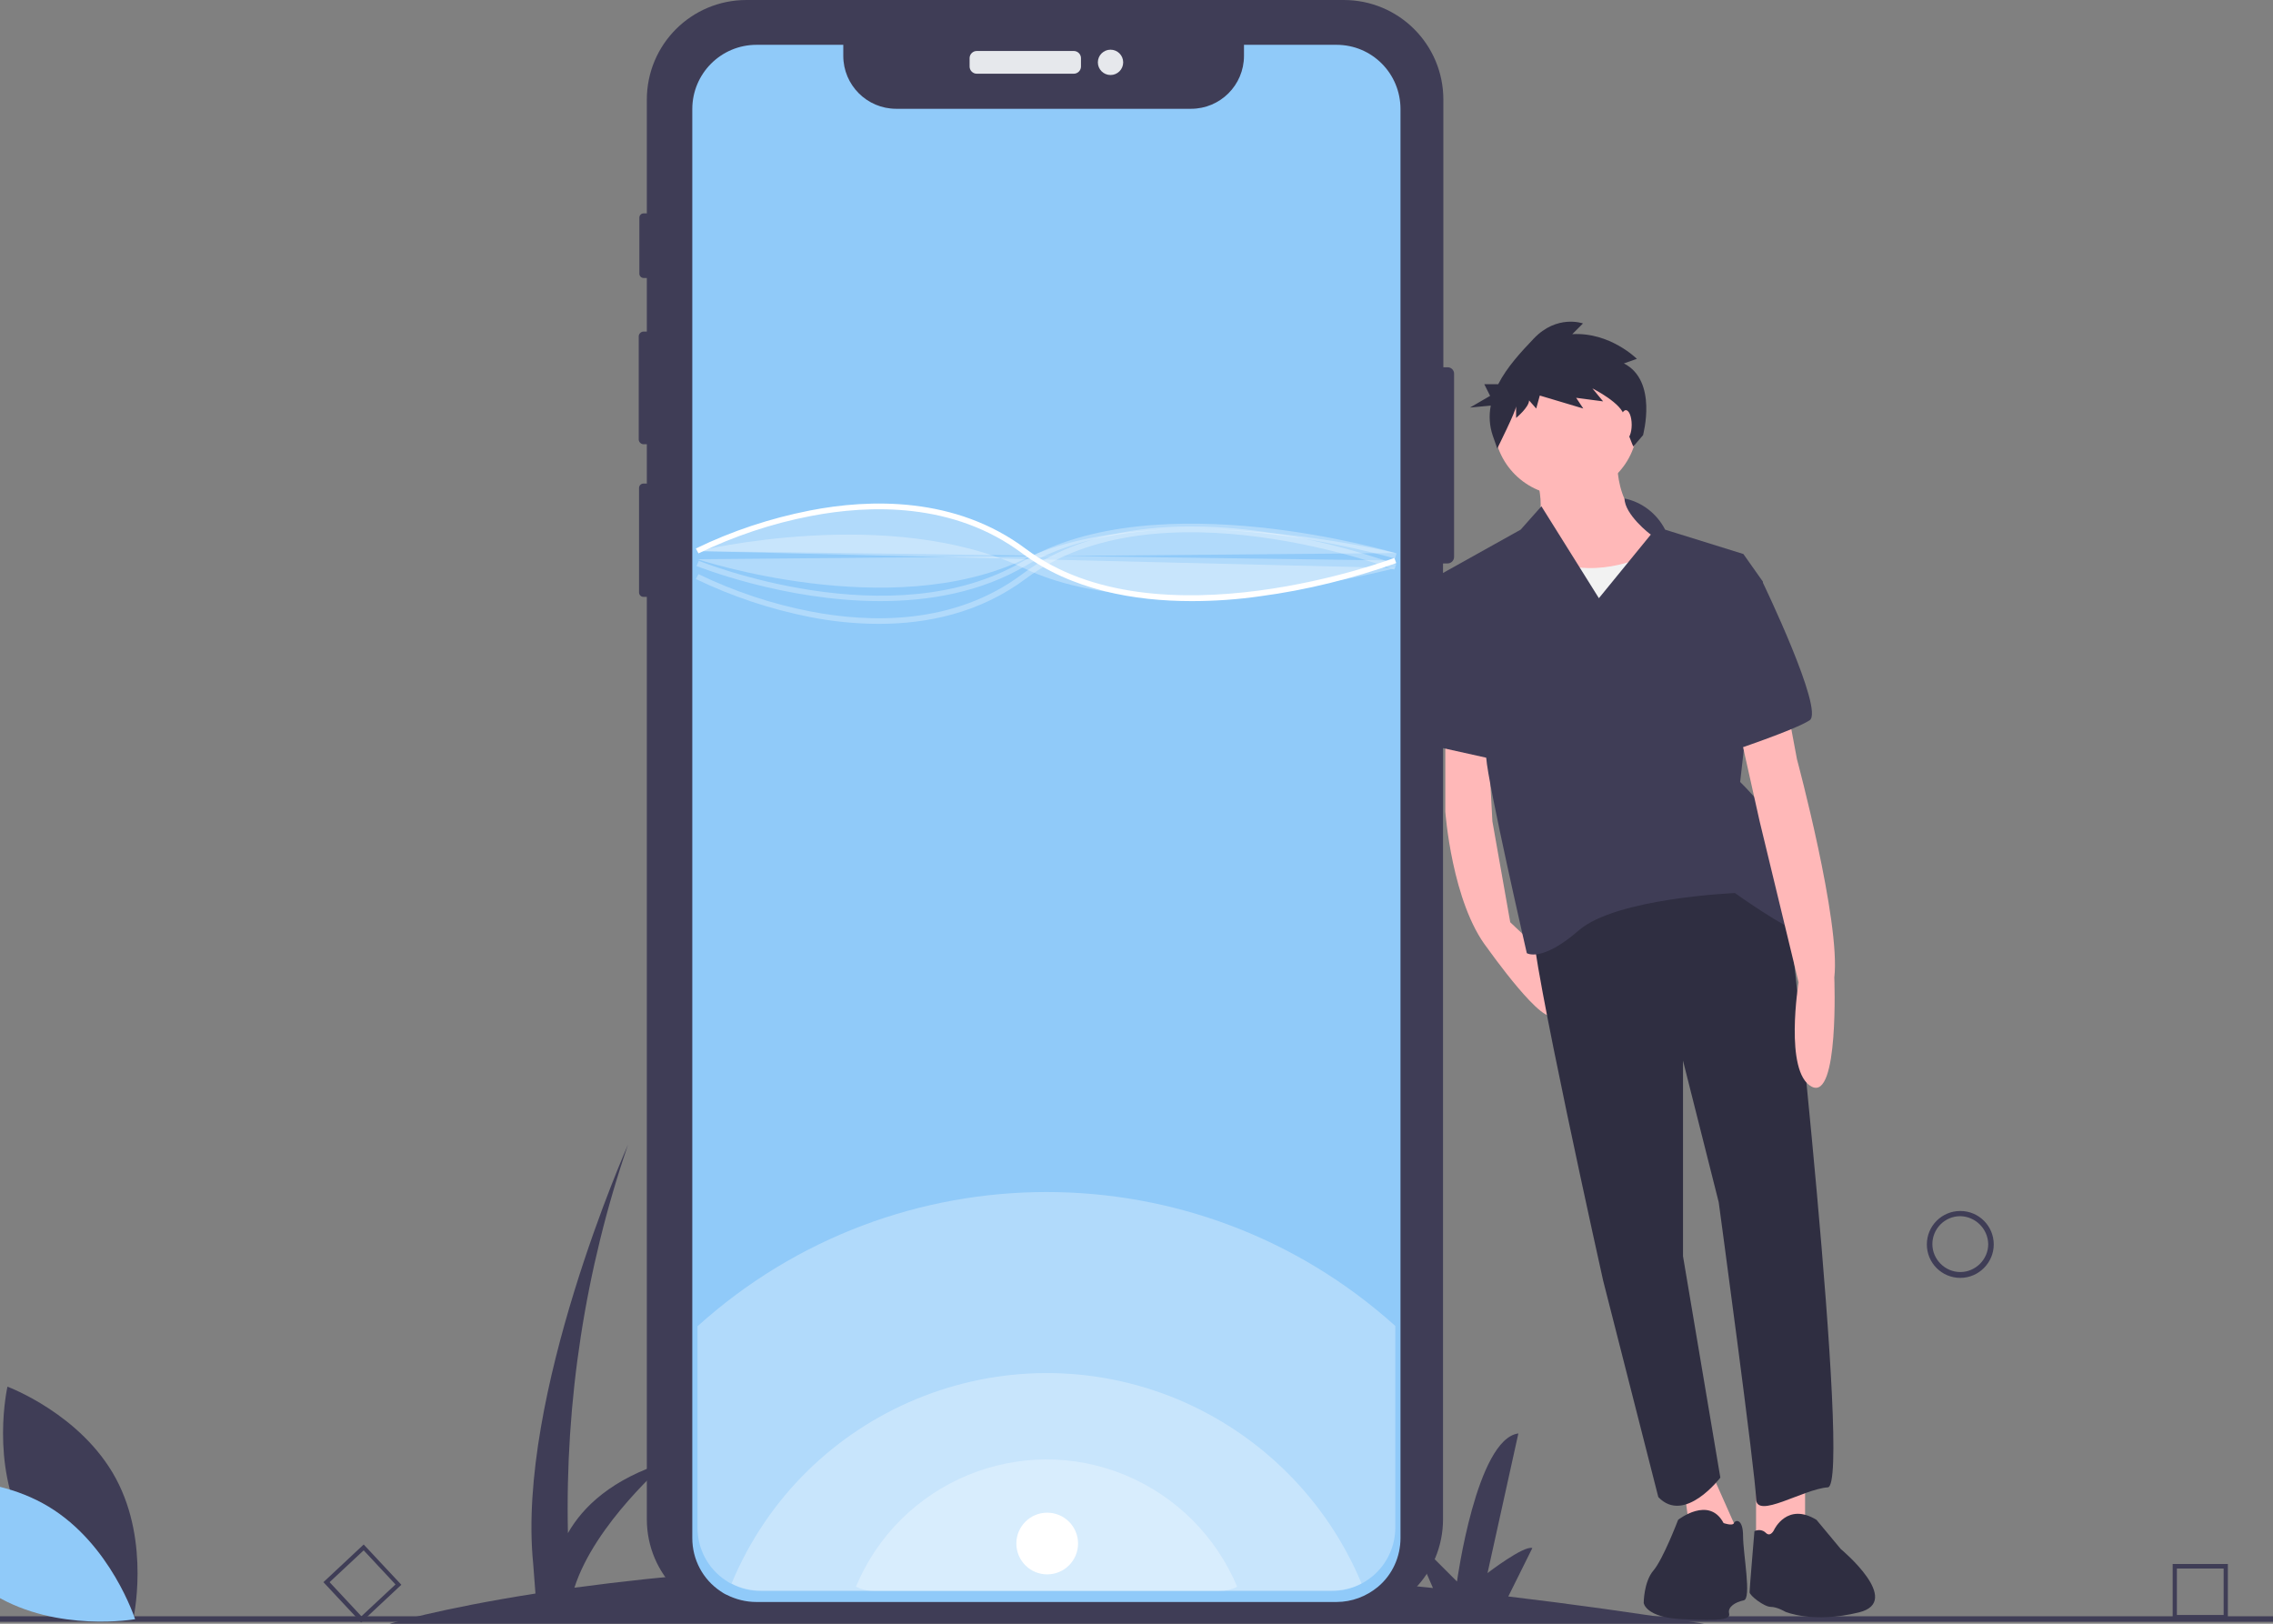 <?xml version="1.0" encoding="utf-8"?>
<!-- Generator: Adobe Illustrator 23.0.5, SVG Export Plug-In . SVG Version: 6.00 Build 0)  -->
<svg version="1.1" id="f7bb3db6-0aca-42e3-bcc4-5e9b3a55e19d"
	 xmlns="http://www.w3.org/2000/svg" xmlns:xlink="http://www.w3.org/1999/xlink" x="0px" y="0px" viewBox="0 0 700 500"
	 style="enable-background:new 0 0 700 500;" xml:space="preserve">
<rect x="0" y="0" width="700" height="500" fill="#808080" stroke="none"/>
<style type="text/css">
	.st0{fill:#3F3D56;}
	.st1{fill:#E6E8EC;}
	.st2{fill:#90CAF9;}
	.st3{opacity:0.3;fill:#FFFFFF;enable-background:new    ;}
	.st4{fill:#FFFFFF;}
	.st5{fill:#FFB8B8;}
	.st6{fill:#2F2E41;}
	.st7{fill:#F2F2F2;}
</style>
<title>Mobile_application</title>
<path class="st0" d="M524.8,500c-20.9-3.3-41-6.1-60.3-8.4l7.4-14.9c-2.6-0.9-13.8,7.7-13.8,7.7l9.5-43
	c-12.9,1.7-18.9,45.6-18.9,45.6l-14.6-14.6l7.2,16.6c-59.1-6.2-110-8.1-152.9-7.7l6.4-12.7c-2.6-0.9-13.8,7.7-13.8,7.7l9.5-43
	c-12.9,1.7-18.9,45.6-18.9,45.6l-14.6-14.6l7.6,17.5c-29.4,0.9-58.6,3.2-87.7,7.1c6.3-19.8,28.5-38.8,28.5-38.8
	c-17,5.3-25.9,13.9-30.5,22c-0.9-40.6,5.3-81.1,18.5-119.6c0,0-34.4,77.4-29.2,129l0.7,9.2c-29.9,4.7-44.9,9.3-44.9,9.3H524.8z"/>
<path class="st0" d="M603.7,393.5c-5.7,0-10.3-4.6-10.3-10.3s4.6-10.3,10.3-10.3c5.7,0,10.3,4.6,10.3,10.3
	C614,388.8,609.4,393.5,603.7,393.5z M603.7,374.5c-4.8,0-8.6,3.9-8.6,8.6s3.9,8.6,8.6,8.6s8.6-3.9,8.6-8.6
	C612.2,378.4,608.4,374.6,603.7,374.5z"/>
<path class="st0" d="M686.1,498.6h-17v-17h17V498.6z M670.4,497.3h14.4V483h-14.4V497.3z"/>
<path class="st0" d="M111.2,499.6l-11.6-12.4l12.4-11.6l11.6,12.4L111.2,499.6z M101.5,487.2l9.8,10.5l10.5-9.8l-9.8-10.5
	L101.5,487.2z"/>
<rect x="-9.6" y="497.7" class="st0" width="737.8" height="1.7"/>
<path class="st0" d="M447.8,115v56.5c0,1.1-0.9,2-2,2h-1.4v294.3c0,17-13.7,30.7-30.7,30.7H229.9c-17,0-30.7-13.7-30.7-30.7
	c0,0,0,0,0,0v-284h-1c-0.8,0-1.4-0.6-1.4-1.4v-32.1c0-0.8,0.6-1.4,1.4-1.4c0,0,0,0,0,0h1v-12.1h-1c-0.8,0-1.5-0.7-1.5-1.5v-31.7
	c0-0.8,0.7-1.5,1.5-1.5h1V85.6h-1c-0.7,0-1.3-0.6-1.3-1.3c0,0,0,0,0,0V67c0-0.7,0.6-1.3,1.3-1.3h1v-35c0-17,13.7-30.7,30.7-30.7
	h183.9c17,0,30.7,13.7,30.7,30.7v82.4h1.4C446.9,113.1,447.8,114,447.8,115z"/>
<path class="st1" d="M300.8,15.7h29.9c1.2,0,2.2,1,2.2,2.2v2.6c0,1.2-1,2.2-2.2,2.2h-29.9c-1.2,0-2.2-1-2.2-2.2v-2.6
	C298.6,16.7,299.6,15.7,300.8,15.7z"/>
<circle class="st1" cx="342" cy="19.2" r="3.9"/>
<path class="st2" d="M431.3,33.6v440c0,5.8-2.5,11.3-6.9,15c-3.6,3-8.1,4.7-12.8,4.7H232.9c-3.2,0-6.3-0.8-9.1-2.2
	c-0.7-0.3-1.3-0.7-1.9-1.1c-5.5-3.7-8.7-9.8-8.7-16.4v-440c0-10.9,8.8-19.8,19.8-19.8c0,0,0,0,0,0h26.7v3.4c0,9,7.3,16.3,16.3,16.3
	h90.8c9,0,16.3-7.3,16.3-16.3v-3.4h28.5C422.5,13.8,431.3,22.6,431.3,33.6C431.3,33.5,431.3,33.6,431.3,33.6z"/>
<path class="st3" d="M429.7,408.3v62.1c0,5.7-2.5,11.1-6.8,14.8c-3.5,3-8,4.7-12.6,4.7h-176c-3.1,0-6.2-0.7-9-2.2
	c-0.7-0.3-1.3-0.7-1.9-1.1c-5.4-3.6-8.6-9.7-8.6-16.2v-62C275.9,353.3,368.6,353.3,429.7,408.3z"/>
<path class="st3" d="M419.3,487.6c-2.8,1.5-5.9,2.2-9,2.2h-176c-3.1,0-6.2-0.7-9-2.2c22.3-53.6,83.8-79,137.4-56.7
	C388.2,441.6,408.6,461.9,419.3,487.6L419.3,487.6z"/>
<path class="st3" d="M381,488.6c-1.7,0.9-3.6,1.3-5.5,1.3H269c-1.9,0-3.8-0.5-5.4-1.3c13.5-32.4,50.7-47.8,83.1-34.3
	C362.2,460.8,374.5,473.1,381,488.6z"/>
<path class="st4" d="M367,185.1c-17.7,0-37-3.4-52.2-14.7c-21.1-15.8-47-15-65.1-11.5c-12,2.3-23.6,6.2-34.6,11.5l-0.8-1.5
	c11.1-5.4,22.9-9.3,35.1-11.7c18.4-3.6,44.9-4.4,66.5,11.8c40.4,30.3,112.8,3.1,113.5,2.8l0.6,1.6c-13.6,4.8-27.6,8.3-41.9,10.2
	C381.2,184.6,374.1,185.1,367,185.1z"/>
<path class="st3" d="M214.8,169.7c0,0,59.3-14.4,100.6,5.3s114.4-0.1,114.4-0.1"/>
<path class="st3" d="M270.8,192.1c-7.2,0-14.3-0.7-21.4-2.1c-12.1-2.4-23.9-6.3-35.1-11.7l0.8-1.5c11,5.3,22.6,9.2,34.6,11.5
	c18.1,3.5,44,4.3,65.1-11.5c21.6-16.2,51.8-16.1,73.3-13.2c14.3,1.9,28.3,5.4,41.9,10.2l-0.6,1.6c-0.7-0.3-73.1-27.5-113.5,2.8
	C301.7,188.8,285.5,192.1,270.8,192.1z"/>
<path class="st3" d="M271.1,185.1c-29.8,0-56.2-10.7-56.6-10.8l0.7-1.6c0.6,0.2,59.4,24,99.9,0.1c41.1-24.4,114.3-2.6,115-2.4
	l-0.5,1.6c-0.7-0.2-73.2-21.7-113.7,2.2C302,182.4,286.1,185.1,271.1,185.1z"/>
<path class="st3" d="M214.8,172.2c0,0,59.3,19.7,100.6,0s114.4-1.9,114.4-1.9"/>
<path class="st5" d="M445.1,224.8v25.1c0,0,2,28.1,13,42.1c0,0,18.1,25.6,20.6,20.1l-3.1-18.2l-10.5-9.9l-5.5-31.1l-1.5-28.1
	L445.1,224.8z"/>
<polygon class="st5" points="555.9,451.5 555.9,470 540.8,475.6 540.8,454 "/>
<polygon class="st5" points="525.3,449.5 535.3,472 521.3,478.1 518.3,456 "/>
<path class="st6" d="M550.4,276.5c0,0,20.1,181,12.5,181.5c-7.5,0.5-22.1,10-22.1,3.5s-11.5-91.3-11.5-91.3l-11-43.6v60.2l11.5,68.2
	c0,0-11,14.5-19.1,6l-17-66.7c0,0-22.6-101.3-21.6-109.3C472.1,285,523.8,240.9,550.4,276.5z"/>
<path class="st6" d="M546.4,471c0,0,4-8.5,13-3l7.5,9c0,0,19.4,16.1,5.6,19.5c-14.2,3.5-22.7-0.2-22.7-0.2s-2.5-1.5-4.5-1.5
	s-6.5-3.5-6.5-4.5c0-1,1.5-18.8,1.5-18.8c1.2-0.6,2.6-0.4,3.5,0.5C545.3,473.5,546.4,471,546.4,471z"/>
<path class="st6" d="M516.8,468c0,0,9.5-7.5,14,1c0,0,2.8,1,3.2,0s2.8-1.5,2.8,4c0,5.5,2.7,19.3,0.2,19.8c-2.5,0.5-5,2-4.5,4
	c0.5,2-2.7,2.3-14.3,1.8c-11.5-0.5-12-5-12-5s0-6.5,3-10S516.8,468,516.8,468z"/>
<path class="st5" d="M498.2,139.6c0,0-2.5,18.6,13.5,25.1c16,6.5-35.6,28.1-40.6,15.5c-5-12.5,1-16.5,1-16.5s5-5,0.5-18.6
	L498.2,139.6z"/>
<circle class="st5" cx="482.2" cy="130.5" r="22.1"/>
<path class="st7" d="M507.7,170.7c0,0-15,8-29.6,2s-14,20.1-14,20.1l7.5,19.6l52.2-5l-3.5-30.1L507.7,170.7z"/>
<path class="st0" d="M500.3,153.5c5.4,1.1,10,4.7,12.5,9.6l24.1,7.5l6,8.5l-7,61.7c0,0,13,12.5,13,19.6s16,31.1,8,28.1
	S534.3,275,534.3,275s-36.6,1.5-48.1,11.5s-16,7-16,7s-12-52.2-12.5-60.2c-0.5-8-14.5-56.2-14.5-56.2l25.1-14l6.4-7.2l17.7,28.3
	l16-19.6C508.2,164.6,500.3,158.4,500.3,153.5z"/>
<path class="st5" d="M550.4,217.8l3,16c0,0,13.5,50.1,11.5,67.2c0,0,1.5,38.1-7,33.6c-8.5-4.5-4-32.1-4-32.1l-12-49.6l-6.5-29.1
	L550.4,217.8z"/>
<path class="st0" d="M537.8,176.2l5,3c0,0,19.1,39.6,14.5,42.6s-24.1,9.5-24.1,9.5L537.8,176.2z"/>
<polygon class="st0" points="455.1,177.2 443.3,176.9 440.5,181.7 444.1,230.3 462.1,234.3 "/>
<path class="st6" d="M500.1,111.9l4-1.4c0,0-8.3-8.3-19.9-7.6l3.3-3.3c0,0-8-2.9-15.2,4.7c-3.8,4-8.2,8.7-10.9,14h-4.3l1.8,3.6
	l-6.2,3.6l6.4-0.6c-0.6,3.1-0.4,6.2,0.6,9.2l1.4,4c0,0,5.8-11.6,5.8-13v3.6c0,0,4-3.3,4-5.4l2.2,2.5l1.1-4l13.4,4l-2.2-3.3l8.3,1.1
	l-3.3-4c0,0,9.4,4.7,9.8,8.7c0.4,4,2.8,9.2,2.8,9.2l3-3.5C506,133.8,510.6,117.3,500.1,111.9z"/>
<ellipse class="st5" cx="500.7" cy="130.8" rx="1.8" ry="4.5"/>
<path class="st0" d="M7.6,470.5C18.3,490.3,41,498.8,41,498.8s5.4-23.6-5.3-43.5S2.3,427,2.3,427S-3.1,450.6,7.6,470.5z"/>
<path class="st2" d="M14.9,463.9c19.3,11.6,26.7,34.7,26.7,34.7s-23.9,4.2-43.2-7.4s-26.7-34.7-26.7-34.7S-4.4,452.3,14.9,463.9z"/>
<path class="st3" d="M214.8,169.7c0,0,59.3-31,100.6,0s114.4,2.9,114.4,2.9"/>
<circle class="st4" cx="322.5" cy="475.3" r="9.5"/>
</svg>
